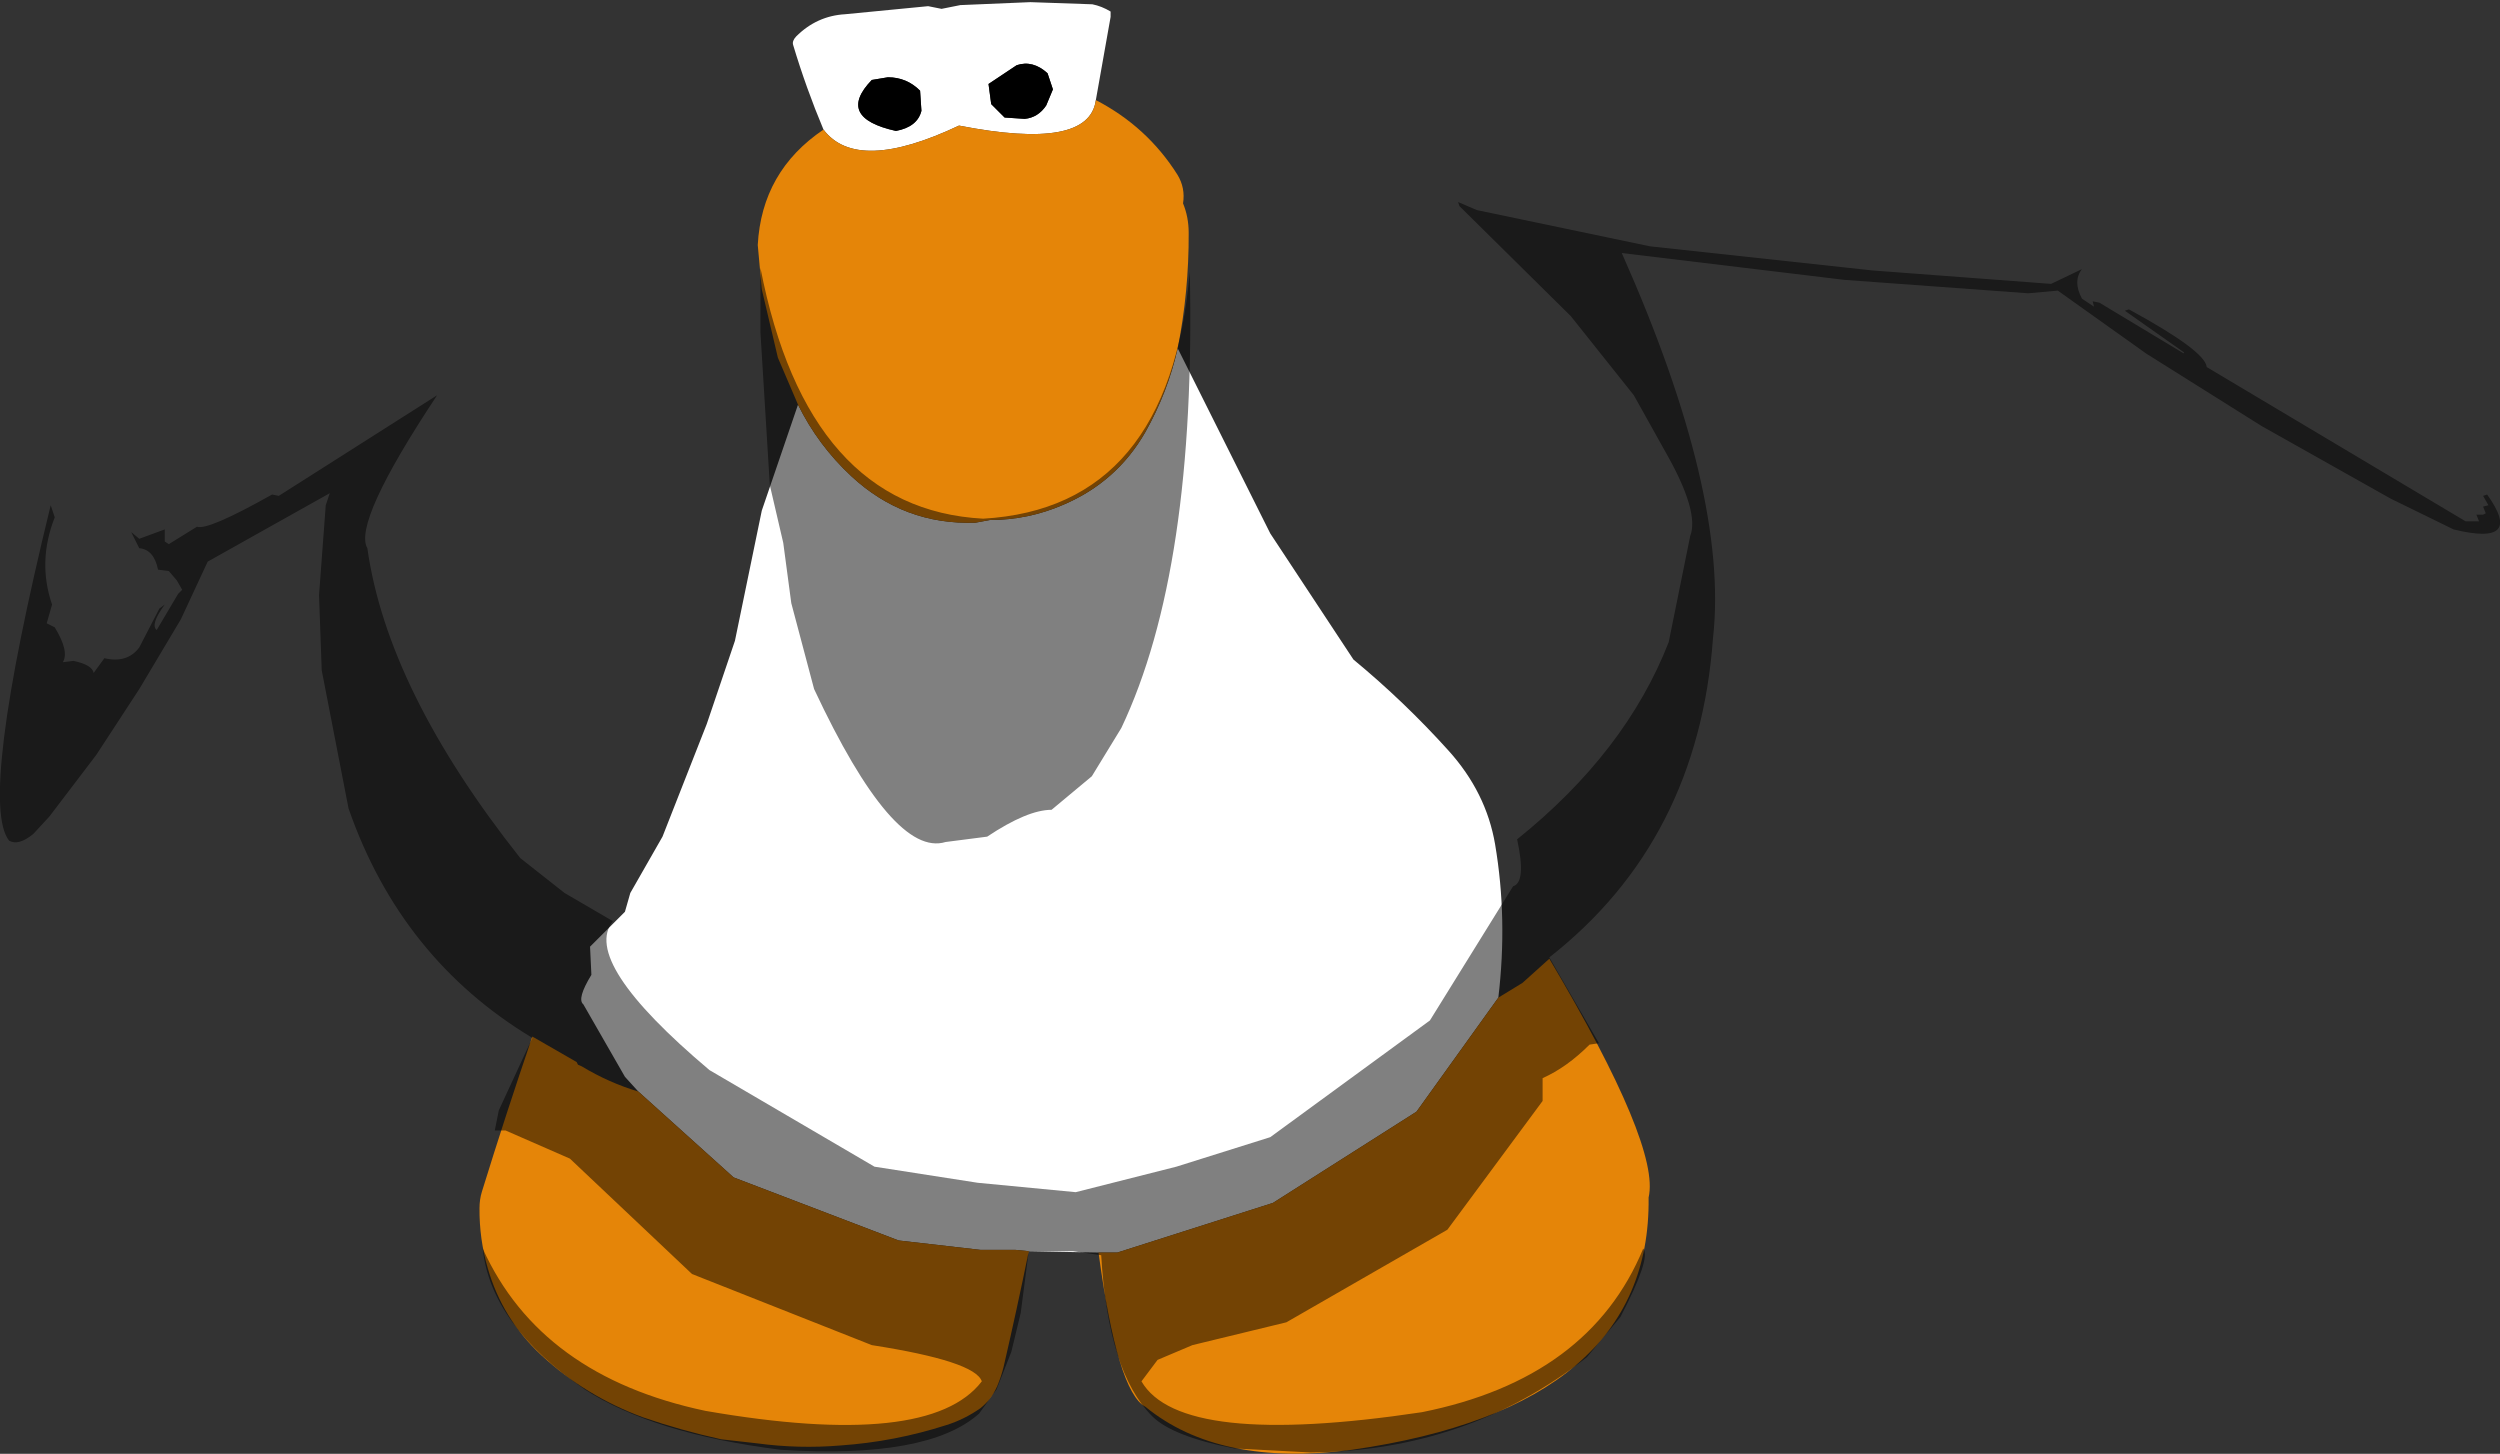 <?xml version="1.0" encoding="UTF-8" standalone="no"?>
<svg xmlns:ffdec="https://www.free-decompiler.com/flash" xmlns:xlink="http://www.w3.org/1999/xlink" ffdec:objectType="shape" height="270.9px" width="465.85px" xmlns="http://www.w3.org/2000/svg">
  <rect width="100%" height="100%" fill="#333333" stroke="none"/>
  <g transform="matrix(1.0, 0.0, 0.0, 1.0, 196.7, 69.15)">
    <path d="M-43.25 -45.0 Q-46.5 -52.75 -48.9 -60.75 -49.15 -61.5 -48.35 -62.35 -44.5 -66.2 -39.2 -66.5 L-23.75 -68.0 -21.25 -67.5 -17.75 -68.2 -4.7 -68.75 6.85 -68.35 Q8.6 -68.0 10.25 -67.0 L10.25 -66.0 7.5 -50.5 Q6.25 -41.0 -18.0 -45.75 -37.0 -36.75 -43.25 -45.0 M22.75 -4.25 L26.0 2.25 40.0 30.25 55.5 53.75 Q65.0 61.6 73.2 70.7 80.25 78.5 81.9 88.2 84.25 102.1 82.5 116.75 L67.25 138.0 40.5 155.0 11.5 164.25 8.0 164.25 -5.0 164.0 -7.5 163.75 -14.0 163.75 -29.25 162.0 -60.0 150.25 -77.75 134.25 -80.25 131.5 -88.0 118.0 Q-89.25 117.0 -86.5 112.5 L-86.75 107.25 -80.25 100.75 -79.25 97.25 -73.25 86.75 -65.0 65.75 -59.75 50.25 -54.75 26.0 -48.0 6.25 Q-44.25 13.85 -38.05 19.6 -28.25 28.7 -14.95 28.25 L-12.25 27.75 Q-5.1 27.75 1.45 24.9 11.4 20.65 16.7 11.4 20.9 3.95 22.75 -4.25 M-34.25 -54.25 Q-41.0 -47.25 -29.75 -44.75 -25.75 -45.5 -25.0 -48.5 L-25.25 -52.25 Q-27.75 -54.75 -31.25 -54.75 L-34.25 -54.25 M-7.25 -57.0 L-12.5 -53.5 -12.0 -49.75 -9.5 -47.25 -5.75 -47.0 Q-3.25 -47.25 -1.75 -49.5 L-0.5 -52.5 -1.5 -55.5 Q-4.25 -58.0 -7.25 -57.0" fill="#ffffff" fill-rule="evenodd" stroke="none"/>
    <path d="M7.5 -50.5 Q17.05 -45.55 22.7 -36.6 24.2 -34.15 23.75 -31.25 24.8 -28.7 24.8 -25.75 24.85 -14.85 22.75 -4.25 20.9 3.95 16.7 11.4 11.4 20.65 1.45 24.9 -5.1 27.75 -12.25 27.75 L-14.95 28.25 Q-28.25 28.7 -38.05 19.6 -44.25 13.85 -48.0 6.25 L-51.75 -2.5 -54.75 -15.25 -55.5 -23.5 Q-54.75 -37.25 -43.25 -45.0 -37.0 -36.75 -18.0 -45.75 6.25 -41.0 7.5 -50.5 M82.5 116.75 L87.0 114.0 92.0 109.5 Q112.75 144.5 110.5 154.0 111.0 193.0 55.25 201.0 30.5 204.25 16.75 193.0 11.5 190.25 8.0 164.25 L11.5 164.25 40.5 155.0 67.25 138.0 82.5 116.75 M-5.0 164.0 Q-7.2 174.8 -9.7 185.6 -10.15 187.4 -10.9 189.2 -12.05 191.7 -14.0 193.25 -17.0 195.35 -20.35 196.4 -30.0 199.5 -40.1 200.2 -47.85 200.85 -55.65 199.8 L-62.3 199.05 Q-69.8 197.4 -76.9 194.95 -87.6 191.0 -95.85 183.35 -103.1 176.6 -105.8 167.2 -107.4 161.7 -107.35 156.0 -107.35 154.35 -106.9 152.9 -102.4 138.35 -97.5 124.0 L-89.25 128.75 -89.0 129.25 -88.3 129.55 Q-83.25 132.6 -77.75 134.25 L-60.0 150.25 -29.25 162.0 -14.0 163.75 -7.5 163.75 -5.0 164.0" fill="#e58508" fill-rule="evenodd" stroke="none"/>
    <path d="M-7.25 -57.0 Q-4.25 -58.0 -1.5 -55.5 L-0.5 -52.5 -1.75 -49.5 Q-3.25 -47.25 -5.75 -47.0 L-9.5 -47.25 -12.0 -49.75 -12.5 -53.5 -7.25 -57.0 M-34.25 -54.25 L-31.25 -54.75 Q-27.75 -54.75 -25.25 -52.25 L-25.0 -48.5 Q-25.75 -45.5 -29.75 -44.75 -41.0 -47.25 -34.25 -54.25" fill="#000000" fill-rule="evenodd" stroke="none"/>
    <path d="M12.25 66.5 L6.75 75.5 -0.75 81.75 Q-5.25 81.75 -12.75 86.75 L-20.5 87.75 Q-30.25 90.75 -45.0 59.25 L-49.25 43.25 -50.75 32.0 -53.25 21.25 -55.0 -7.25 -55.0 -19.25 Q-46.25 25.75 -13.5 27.5 21.25 25.5 25.0 -18.5 26.25 37.0 12.25 66.5 M75.25 -30.75 L75.0 -31.5 78.5 -30.0 110.75 -23.25 152.25 -18.75 185.5 -16.25 191.25 -19.0 Q189.5 -16.75 191.25 -13.5 L193.5 -12.0 193.25 -13.0 194.5 -12.75 210.2 -3.3 210.25 -3.5 199.25 -11.25 200.0 -11.5 Q214.25 -3.75 214.5 -0.75 L262.75 28.0 265.25 28.0 264.75 26.75 266.0 26.75 266.5 26.5 266.0 25.25 267.0 25.0 266.0 23.25 266.75 23.0 Q273.75 32.75 260.5 29.5 L248.75 23.75 224.75 10.25 203.25 -3.25 186.75 -15.0 181.25 -14.5 147.0 -17.0 105.5 -22.0 Q125.5 23.0 122.5 49.75 119.75 87.5 92.0 109.25 L101.25 125.25 99.5 125.5 Q95.25 129.75 90.75 131.75 L90.75 136.0 73.0 160.0 43.0 177.25 25.5 181.5 19.0 184.25 16.0 188.25 Q23.25 200.75 68.25 194.0 99.5 187.75 109.5 163.5 111.0 165.25 105.25 176.25 L99.0 183.75 Q76.75 201.25 47.5 201.5 L33.25 200.75 Q21.75 198.5 18.0 194.75 9.75 186.5 8.5 164.75 L3.25 164.0 -5.0 164.0 -6.5 175.5 -8.25 182.75 -11.0 189.75 -14.25 194.25 Q-23.75 202.75 -51.25 201.0 -75.0 198.0 -87.75 189.75 -105.25 177.75 -106.75 163.5 -96.0 187.25 -65.25 193.75 -23.5 201.0 -13.75 188.25 -15.0 184.5 -34.25 181.5 L-67.75 168.25 -90.5 146.75 -102.5 141.5 -104.5 141.5 -103.75 137.75 -97.5 124.25 Q-122.0 109.5 -131.75 81.5 L-136.75 55.75 -137.25 41.75 -136.0 25.0 -135.25 22.75 -158.0 35.5 -163.0 46.25 -170.75 59.25 -178.75 71.5 -187.5 83.0 -190.5 86.25 Q-193.25 88.5 -195.0 87.5 -200.75 80.25 -187.25 25.0 L-186.5 27.25 Q-189.75 35.5 -187.0 43.5 L-188.0 47.0 -186.5 47.75 Q-183.75 52.25 -185.0 54.25 L-183.0 54.0 Q-179.5 54.75 -179.25 56.25 L-177.25 53.5 Q-173.0 54.5 -170.75 51.5 L-167.0 44.25 -166.0 43.5 Q-168.75 47.25 -167.5 48.25 L-163.5 41.5 -162.75 40.75 -163.75 39.0 -165.25 37.25 -167.25 37.0 Q-168.0 33.25 -170.75 33.0 L-172.25 30.0 -170.75 31.25 -166.0 29.5 -166.0 31.75 -165.25 32.25 -160.0 29.0 Q-158.0 29.75 -146.0 23.0 L-144.75 23.25 -115.25 4.5 Q-131.0 28.25 -128.25 33.0 -124.5 59.5 -99.75 90.75 L-91.5 97.25 -82.5 102.5 Q-88.5 110.0 -64.5 130.25 L-33.75 148.25 -14.5 151.25 3.75 153.0 22.5 148.25 40.0 142.75 69.75 121.0 85.25 96.0 Q87.75 95.25 86.0 87.25 106.25 71.0 114.25 50.5 L118.25 30.75 Q120.0 26.25 113.75 15.25 L107.75 4.5 96.0 -10.25 75.25 -30.75" fill="#000000" fill-opacity="0.498" fill-rule="evenodd" stroke="none"/>
  </g>
</svg>
